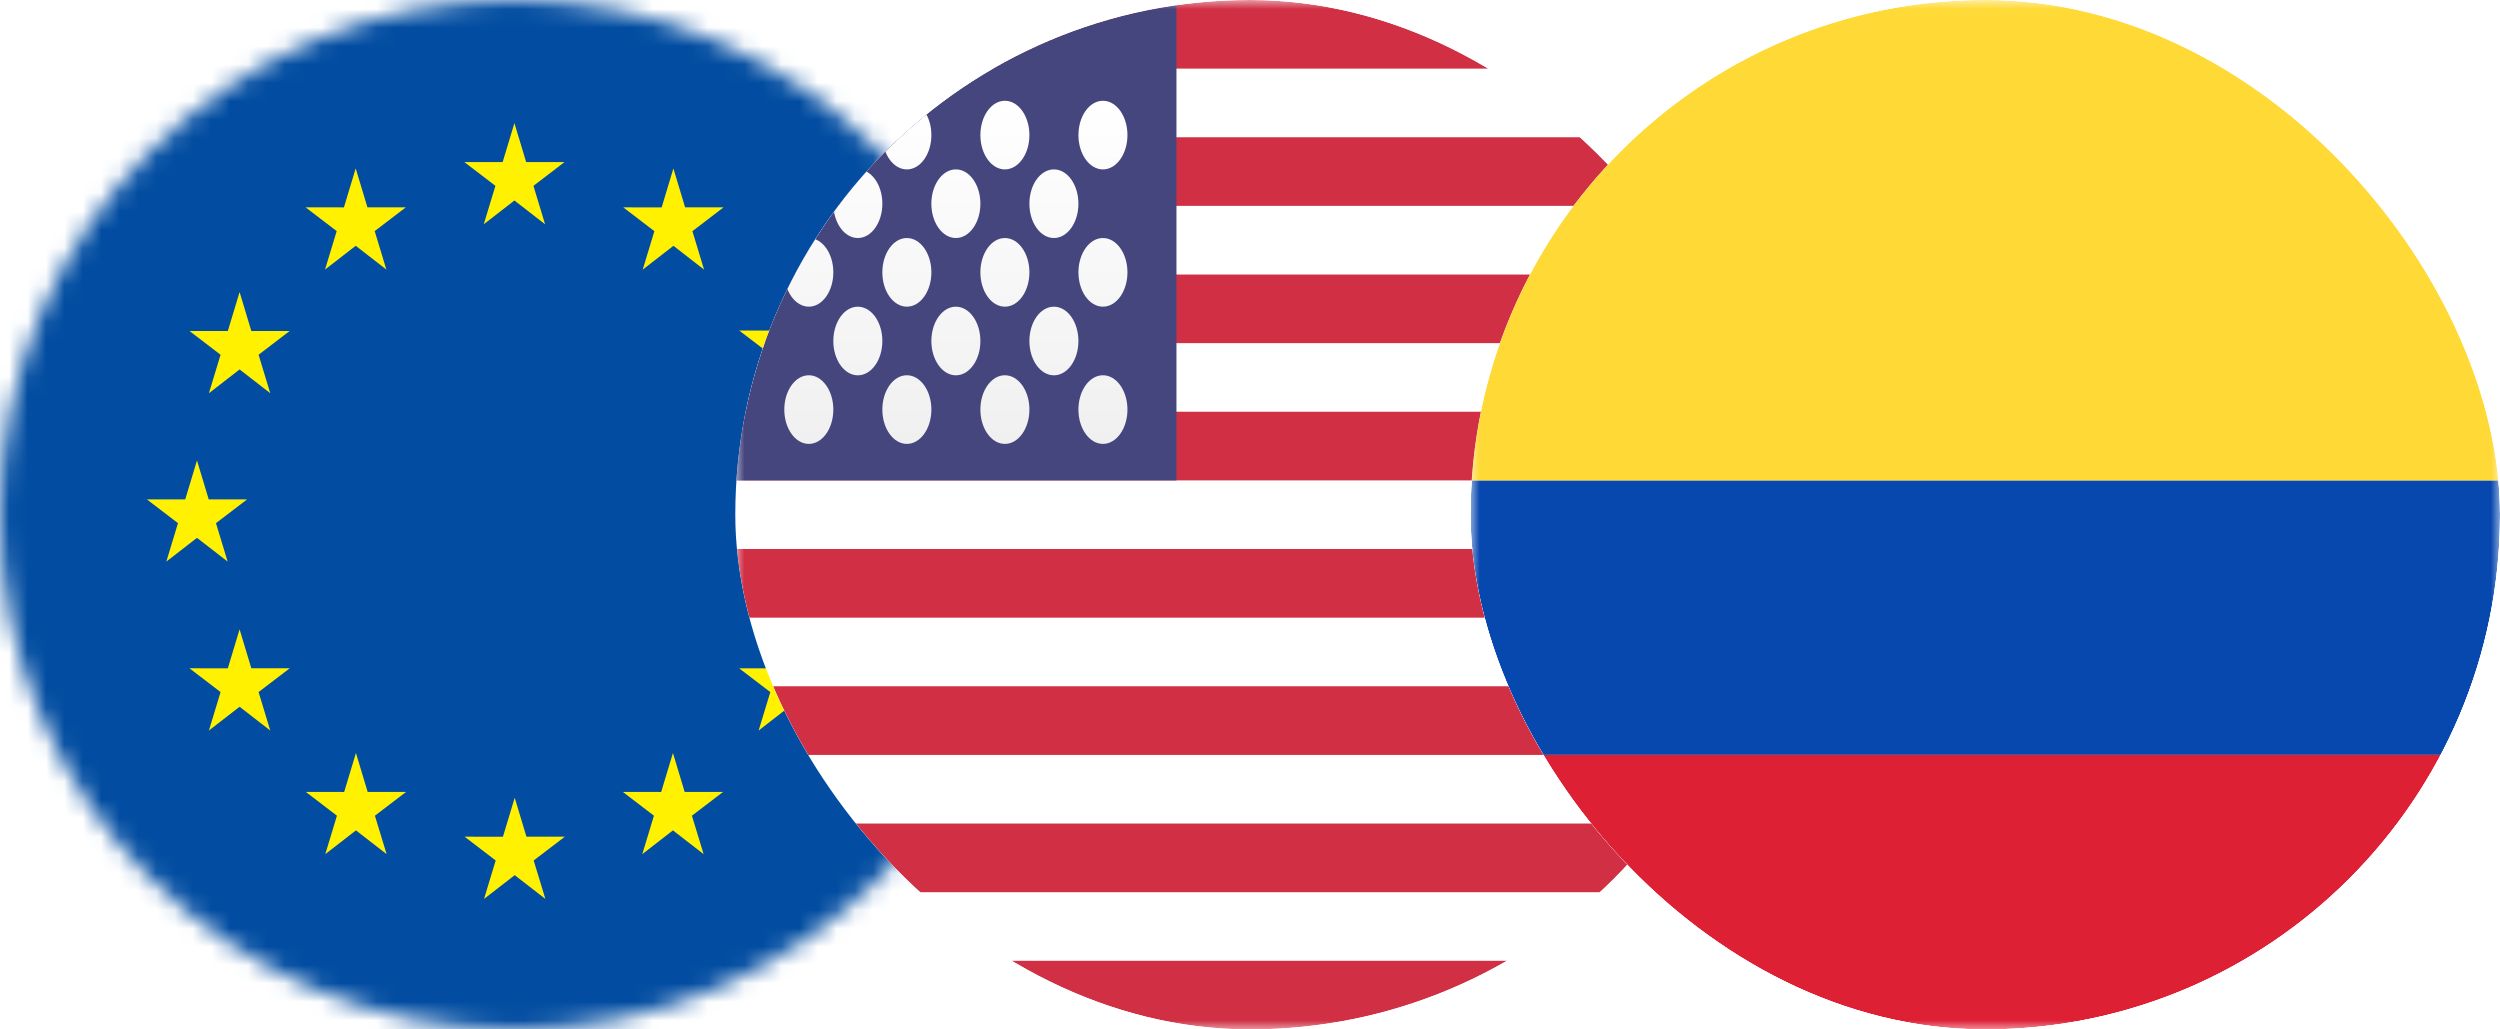 <svg width="136" height="56" viewBox="0 0 136 56" fill="none" xmlns="http://www.w3.org/2000/svg">
<mask id="mask0_941_13355" style="mask-type:luminance" maskUnits="userSpaceOnUse" x="0" y="0" width="56" height="56">
<path d="M28 56C43.464 56 56 43.464 56 28C56 12.536 43.464 0 28 0C12.536 0 0 12.536 0 28C0 43.464 12.536 56 28 56Z" fill="white"/>
</mask>
<g mask="url(#mask0_941_13355)">
<path d="M67.529 0H-11.53V56H67.529V0Z" fill="#024DA1"/>
<path d="M27.984 6.698L27.345 8.818L25.257 8.815L26.951 10.109L26.316 12.2L27.984 10.907L29.652 12.2L29.019 10.11L30.712 8.815H28.623L27.984 6.698Z" fill="#FFF100"/>
<path d="M34.964 14.667L36.635 13.372L38.301 14.667L37.667 12.576L39.361 11.28H37.27L36.632 9.163L35.994 11.284L33.906 11.28L35.598 12.576L34.964 14.667Z" fill="#FFF100"/>
<path d="M42.937 20.07L44.605 21.363L43.969 19.272L45.664 17.98H43.577L42.937 15.861L42.297 17.983L40.21 17.98L41.905 19.272L41.269 21.363L42.937 20.07Z" fill="#FFF100"/>
<path d="M45.228 29.231L46.897 30.527L46.263 28.436L47.957 27.142H45.869L45.228 25.023L44.59 27.145L42.502 27.142L44.196 28.436L43.562 30.527L45.228 29.231Z" fill="#FFF100"/>
<path d="M42.937 34.237L43.577 36.356H45.664L43.969 37.65L44.605 39.742L42.937 38.446L41.269 39.742L41.905 37.65L40.21 36.356L42.297 36.359L42.937 34.237Z" fill="#FFF100"/>
<path d="M36.608 40.963L37.246 43.081H39.335L37.64 44.374L38.277 46.466L36.608 45.172L34.94 46.466L35.574 44.374L33.882 43.081L35.968 43.083L36.608 40.963Z" fill="#FFF100"/>
<path d="M28 43.398L28.638 45.516H30.727L29.032 46.809L29.668 48.901L28 47.608L26.332 48.901L26.965 46.809L25.273 45.516L27.36 45.518L28 43.398Z" fill="#FFF100"/>
<path d="M19.363 40.963L20.001 43.081H22.09L20.395 44.374L21.032 46.466L19.363 45.172L17.695 46.466L18.329 44.374L16.637 43.081L18.723 43.083L19.363 40.963Z" fill="#FFF100"/>
<path d="M13.034 34.237L13.672 36.355H15.76L14.066 37.648L14.702 39.74L13.034 38.447L11.365 39.74L11.999 37.648L10.307 36.355L12.393 36.357L13.034 34.237Z" fill="#FFF100"/>
<path d="M10.716 25.048L11.354 27.166H13.443L11.748 28.459L12.384 30.551L10.716 29.258L9.048 30.551L9.682 28.459L7.989 27.166L10.076 27.168L10.716 25.048Z" fill="#FFF100"/>
<path d="M13.034 15.888L13.672 18.005H15.76L14.066 19.299L14.702 21.391L13.034 20.097L11.365 21.391L11.999 19.299L10.307 18.005L12.393 18.008L13.034 15.888Z" fill="#FFF100"/>
<path d="M19.35 9.161L19.988 11.279H22.077L20.383 12.572L21.018 14.664L19.35 13.37L17.682 14.664L18.316 12.572L16.623 11.279L18.71 11.281L19.35 9.161Z" fill="#FFF100"/>
</g>
<g clip-path="url(#clip0_941_13355)">
<rect x="40" width="56" height="56" rx="3.5" fill="white"/>
<mask id="mask1_941_13355" style="mask-type:luminance" maskUnits="userSpaceOnUse" x="40" y="0" width="56" height="56">
<rect x="40" width="56" height="56" rx="3.5" fill="white"/>
</mask>
<g mask="url(#mask1_941_13355)">
<path fill-rule="evenodd" clip-rule="evenodd" d="M96 0H40V3.733H96V0ZM96 7.467H40V11.2H96V7.467ZM40 14.934H96V18.667H40V14.934ZM96 22.4H40V26.134H96V22.4ZM40 29.867H96V33.6H40V29.867ZM96 37.334H40V41.067H96V37.334ZM40 44.801H96V48.534H40V44.801ZM96 52.266H40V55.999H96V52.266Z" fill="#D02F44"/>
<rect x="40" width="24" height="26.133" fill="#46467F"/>
<g filter="url(#filter0_d_941_13355)">
<path fill-rule="evenodd" clip-rule="evenodd" d="M50.667 5.599C50.667 6.63 50.07 7.466 49.333 7.466C48.597 7.466 48 6.63 48 5.599C48 4.568 48.597 3.732 49.333 3.732C50.07 3.732 50.667 4.568 50.667 5.599ZM45.333 5.599C45.333 6.63 44.736 7.466 44 7.466C43.264 7.466 42.666 6.63 42.666 5.599C42.666 4.568 43.264 3.733 44 3.733C44.736 3.733 45.333 4.568 45.333 5.599ZM54.666 7.466C55.403 7.466 56 6.63 56 5.599C56 4.568 55.403 3.732 54.666 3.732C53.93 3.732 53.333 4.568 53.333 5.599C53.333 6.63 53.93 7.466 54.666 7.466ZM61.333 5.599C61.333 6.63 60.736 7.466 60 7.466C59.264 7.466 58.667 6.63 58.667 5.599C58.667 4.568 59.264 3.732 60 3.732C60.736 3.732 61.333 4.568 61.333 5.599ZM46.666 11.198C47.403 11.198 48 10.363 48 9.332C48 8.301 47.403 7.465 46.666 7.465C45.93 7.465 45.333 8.301 45.333 9.332C45.333 10.363 45.93 11.198 46.666 11.198ZM53.333 9.332C53.333 10.363 52.736 11.198 52 11.198C51.264 11.198 50.666 10.363 50.666 9.332C50.666 8.301 51.264 7.465 52 7.465C52.736 7.465 53.333 8.301 53.333 9.332ZM57.333 11.198C58.069 11.198 58.666 10.363 58.666 9.332C58.666 8.301 58.069 7.465 57.333 7.465C56.596 7.465 55.999 8.301 55.999 9.332C55.999 10.363 56.596 11.198 57.333 11.198ZM61.333 13.066C61.333 14.097 60.736 14.933 60 14.933C59.264 14.933 58.667 14.097 58.667 13.066C58.667 12.035 59.264 11.199 60 11.199C60.736 11.199 61.333 12.035 61.333 13.066ZM54.666 14.933C55.403 14.933 56 14.097 56 13.066C56 12.035 55.403 11.199 54.666 11.199C53.93 11.199 53.333 12.035 53.333 13.066C53.333 14.097 53.93 14.933 54.666 14.933ZM50.667 13.066C50.667 14.097 50.07 14.933 49.333 14.933C48.597 14.933 48 14.097 48 13.066C48 12.035 48.597 11.199 49.333 11.199C50.07 11.199 50.667 12.035 50.667 13.066ZM44 14.933C44.736 14.933 45.333 14.097 45.333 13.066C45.333 12.035 44.736 11.199 44 11.199C43.264 11.199 42.666 12.035 42.666 13.066C42.666 14.097 43.264 14.933 44 14.933ZM48 16.8C48 17.831 47.403 18.667 46.666 18.667C45.93 18.667 45.333 17.831 45.333 16.8C45.333 15.77 45.93 14.934 46.666 14.934C47.403 14.934 48 15.77 48 16.8ZM52 18.667C52.736 18.667 53.333 17.831 53.333 16.8C53.333 15.77 52.736 14.934 52 14.934C51.264 14.934 50.666 15.77 50.666 16.8C50.666 17.831 51.264 18.667 52 18.667ZM58.666 16.8C58.666 17.831 58.069 18.667 57.333 18.667C56.596 18.667 55.999 17.831 55.999 16.8C55.999 15.77 56.596 14.934 57.333 14.934C58.069 14.934 58.666 15.77 58.666 16.8ZM60 22.398C60.736 22.398 61.333 21.562 61.333 20.531C61.333 19.5 60.736 18.664 60 18.664C59.264 18.664 58.666 19.5 58.666 20.531C58.666 21.562 59.264 22.398 60 22.398ZM56 20.531C56 21.562 55.403 22.398 54.666 22.398C53.93 22.398 53.333 21.562 53.333 20.531C53.333 19.5 53.93 18.664 54.666 18.664C55.403 18.664 56 19.5 56 20.531ZM49.333 22.398C50.07 22.398 50.667 21.562 50.667 20.531C50.667 19.5 50.07 18.664 49.333 18.664C48.597 18.664 48 19.5 48 20.531C48 21.562 48.597 22.398 49.333 22.398ZM45.333 20.531C45.333 21.562 44.736 22.398 44 22.398C43.264 22.398 42.666 21.562 42.666 20.531C42.666 19.5 43.264 18.664 44 18.664C44.736 18.664 45.333 19.5 45.333 20.531Z" fill="url(#paint0_linear_941_13355)"/>
</g>
</g>
</g>
<g clip-path="url(#clip1_941_13355)">
<rect x="80" y="0" width="56.001" height="56" rx="9.698" fill="white"/>
<mask id="mask2_941_13355" style="mask-type:luminance" maskUnits="userSpaceOnUse" x="80" y="0" width="57" height="57">
<rect x="80" y="0" width="56.001" height="56" rx="9.698" fill="white"/>
</mask>
<g mask="url(#mask2_941_13355)">
<g filter="url(#filter1_d_941_13355)">
<path fill-rule="evenodd" clip-rule="evenodd" d="M80 41.066H136.001V26.133H80V41.066Z" fill="#0748AE"/>
</g>
<g filter="url(#filter2_d_941_13355)">
<path fill-rule="evenodd" clip-rule="evenodd" d="M80 56H136.001V41.066H80V56Z" fill="#DE2035"/>
</g>
<path fill-rule="evenodd" clip-rule="evenodd" d="M80 26.134H136.001V0H80V26.134Z" fill="#FFD935"/>
</g>
</g>
<defs>
<filter id="filter0_d_941_13355" x="42.666" y="3.732" width="18.667" height="20.415" filterUnits="userSpaceOnUse" color-interpolation-filters="sRGB">
<feFlood flood-opacity="0" result="BackgroundImageFix"/>
<feColorMatrix in="SourceAlpha" type="matrix" values="0 0 0 0 0 0 0 0 0 0 0 0 0 0 0 0 0 0 127 0" result="hardAlpha"/>
<feOffset dy="1.75"/>
<feColorMatrix type="matrix" values="0 0 0 0 0 0 0 0 0 0 0 0 0 0 0 0 0 0 0.06 0"/>
<feBlend mode="normal" in2="BackgroundImageFix" result="effect1_dropShadow_941_13355"/>
<feBlend mode="normal" in="SourceGraphic" in2="effect1_dropShadow_941_13355" result="shape"/>
</filter>
<filter id="filter1_d_941_13355" x="80" y="26.133" width="56.002" height="14.933" filterUnits="userSpaceOnUse" color-interpolation-filters="sRGB">
<feFlood flood-opacity="0" result="BackgroundImageFix"/>
<feColorMatrix in="SourceAlpha" type="matrix" values="0 0 0 0 0 0 0 0 0 0 0 0 0 0 0 0 0 0 127 0" result="hardAlpha"/>
<feOffset/>
<feColorMatrix type="matrix" values="0 0 0 0 0 0 0 0 0 0 0 0 0 0 0 0 0 0 0.06 0"/>
<feBlend mode="normal" in2="BackgroundImageFix" result="effect1_dropShadow_941_13355"/>
<feBlend mode="normal" in="SourceGraphic" in2="effect1_dropShadow_941_13355" result="shape"/>
</filter>
<filter id="filter2_d_941_13355" x="80" y="41.066" width="56.002" height="14.933" filterUnits="userSpaceOnUse" color-interpolation-filters="sRGB">
<feFlood flood-opacity="0" result="BackgroundImageFix"/>
<feColorMatrix in="SourceAlpha" type="matrix" values="0 0 0 0 0 0 0 0 0 0 0 0 0 0 0 0 0 0 127 0" result="hardAlpha"/>
<feOffset/>
<feColorMatrix type="matrix" values="0 0 0 0 0 0 0 0 0 0 0 0 0 0 0 0 0 0 0.06 0"/>
<feBlend mode="normal" in2="BackgroundImageFix" result="effect1_dropShadow_941_13355"/>
<feBlend mode="normal" in="SourceGraphic" in2="effect1_dropShadow_941_13355" result="shape"/>
</filter>
<linearGradient id="paint0_linear_941_13355" x1="42.666" y1="3.732" x2="42.666" y2="22.398" gradientUnits="userSpaceOnUse">
<stop stop-color="white"/>
<stop offset="1" stop-color="#F0F0F0"/>
</linearGradient>
<clipPath id="clip0_941_13355">
<rect x="40" width="56" height="56" rx="28" fill="white"/>
</clipPath>
<clipPath id="clip1_941_13355">
<rect x="80" width="56.001" height="56" rx="28" fill="white"/>
</clipPath>
</defs>
</svg>
